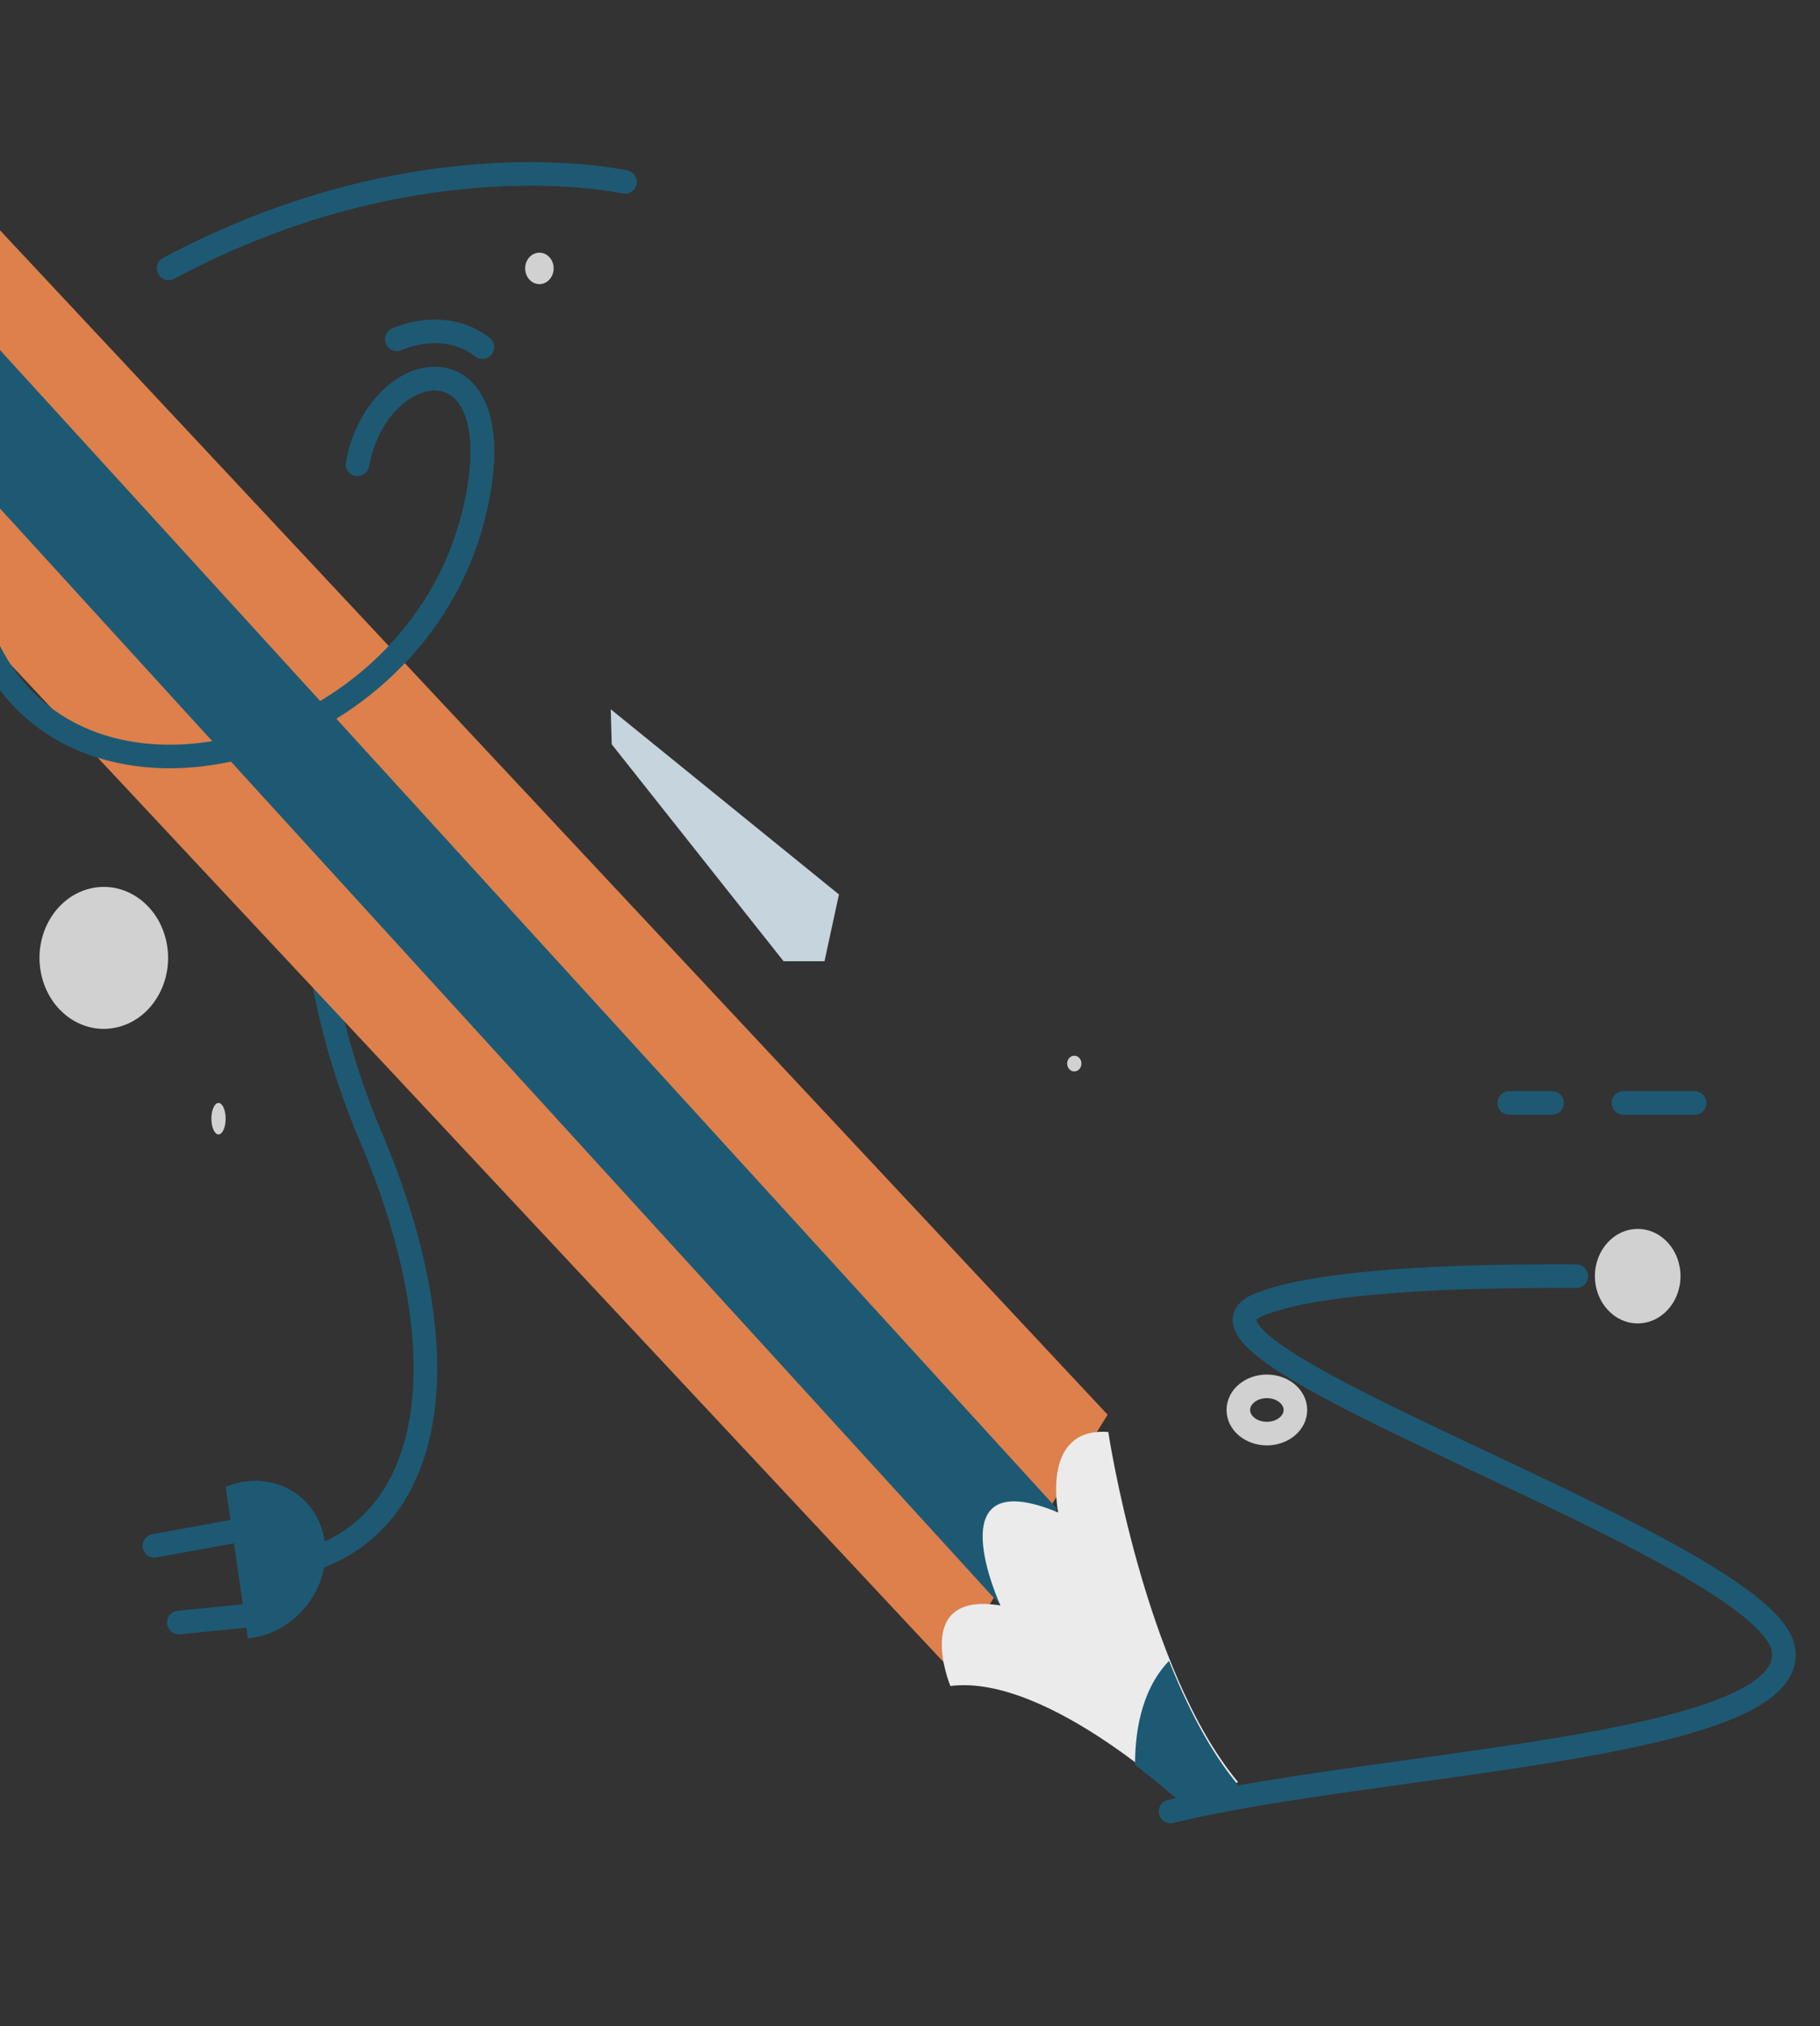 <svg width="62" height="69" viewBox="0 0 62 69" fill="none" xmlns="http://www.w3.org/2000/svg">
<rect x="0" y="0" width="62" height="69" fill="#333333" stroke="none"/>
<g opacity="0.9">
<path d="M10.861 25.764C10.861 25.764 9.607 31.598 12.632 38.715C15.657 45.833 14.995 51.656 10.604 53.11" stroke="#1C5D7A" stroke-width="0.803" stroke-miterlimit="10" stroke-linecap="round"/>
<path d="M1.683 13.361C1.683 13.361 -3.056 17.823 -0.074 22.688C3.583 28.654 14.423 25.461 16.213 17.208C17.478 11.371 12.889 12.02 12.177 15.81" stroke="#1C5D7A" stroke-width="0.803" stroke-miterlimit="10" stroke-linecap="round"/>
<path d="M21.292 6.197C21.292 6.197 14.239 4.594 5.744 9.14" stroke="#1C5D7A" stroke-width="0.803" stroke-miterlimit="10" stroke-linecap="round"/>
<path d="M-0.993 6.781L-3.697 8.456L-5.665 11.618L-6.371 15.432L32.353 56.827L37.732 48.176L-0.993 6.781Z" fill="#EF884F"/>
<path d="M36.01 51.38L34.045 54.622L-5.635 11.141L-3.67 7.9L36.01 51.38Z" fill="#1C5D7A"/>
<path d="M32.375 57.415C32.375 57.415 31.037 54.175 34.081 54.673C34.081 54.673 31.814 49.747 36.049 51.507C36.049 51.507 35.441 48.59 37.755 48.765C37.755 48.765 38.964 56.824 42.174 60.687L40.535 61.568C40.533 61.572 35.749 56.99 32.375 57.415Z" fill="white"/>
<path d="M39.825 56.559C40.446 58.123 41.221 59.639 42.174 60.783L40.533 61.665C40.533 61.665 39.783 60.948 38.668 60.105C38.66 59.177 38.814 57.604 39.825 56.559Z" fill="#1C5D7A"/>
<path d="M53.699 43.459C49.552 43.436 44.876 43.613 42.884 44.431C38.928 46.051 60.242 52.777 60.755 56.179C61.268 59.584 46.827 59.989 39.876 61.688" stroke="#1C5D7A" stroke-width="0.803" stroke-miterlimit="10" stroke-linecap="round"/>
<path d="M52.873 37.56C52.407 37.56 51.919 37.56 51.415 37.56" stroke="#1C5D7A" stroke-width="0.803" stroke-miterlimit="10" stroke-linecap="round"/>
<path d="M57.731 37.56C57.731 37.56 56.785 37.56 55.302 37.56" stroke="#1C5D7A" stroke-width="0.803" stroke-miterlimit="10" stroke-linecap="round"/>
<path d="M26.693 32.734H28.087L28.58 30.46L20.806 24.154L20.838 25.345L26.693 32.734Z" fill="#D5E6EF"/>
<path d="M0.112 15.396C-0.929 17.154 -1.811 19.852 -0.074 22.688C3.583 28.654 14.423 25.461 16.212 17.208C17.16 12.84 14.829 12.105 13.298 13.598" stroke="#1C5D7A" stroke-width="0.803" stroke-miterlimit="10" stroke-linecap="round"/>
<path d="M7.687 50.632C7.811 50.581 7.937 50.539 8.068 50.505C9.51 50.155 10.849 51.038 11.06 52.483C11.271 53.925 10.273 55.378 8.831 55.729C8.701 55.76 8.57 55.78 8.442 55.791L7.687 50.632Z" fill="#1C5D7A"/>
<path d="M6.091 55.254L9.147 54.95L8.579 52.037L5.26 52.642" stroke="#1C5D7A" stroke-width="0.803" stroke-miterlimit="10" stroke-linecap="round"/>
<path d="M13.517 11.555C13.517 11.555 15.111 10.797 16.432 11.821" stroke="#1C5D7A" stroke-width="0.803" stroke-miterlimit="10" stroke-linecap="round"/>
<path d="M42.185 48.015C42.185 48.46 42.62 48.82 43.157 48.82C43.694 48.82 44.129 48.46 44.129 48.015C44.129 47.571 43.694 47.211 43.157 47.211C42.62 47.211 42.185 47.571 42.185 48.015Z" stroke="#E2E2E2" stroke-width="0.803" stroke-miterlimit="10"/>
<path d="M54.332 43.458C54.332 44.347 54.985 45.067 55.79 45.067C56.595 45.067 57.248 44.347 57.248 43.458C57.248 42.57 56.595 41.85 55.79 41.85C54.985 41.85 54.332 42.57 54.332 43.458Z" fill="#E2E2E2"/>
<path d="M36.354 36.219C36.354 36.367 36.462 36.487 36.597 36.487C36.73 36.487 36.84 36.368 36.84 36.219C36.84 36.071 36.732 35.951 36.597 35.951C36.462 35.951 36.354 36.071 36.354 36.219Z" fill="#E2E2E2"/>
<path d="M1.405 33.178C1.126 31.879 1.854 30.576 3.031 30.268C4.208 29.96 5.388 30.764 5.667 32.063C5.946 33.362 5.218 34.665 4.041 34.972C2.864 35.28 1.684 34.477 1.405 33.178Z" fill="#E2E2E2"/>
<path d="M7.201 38.096C7.201 38.391 7.309 38.632 7.444 38.632C7.578 38.632 7.687 38.393 7.687 38.096C7.687 37.801 7.578 37.56 7.444 37.56C7.309 37.56 7.201 37.801 7.201 38.096Z" fill="#E2E2E2"/>
<path d="M17.89 9.14C17.89 9.435 18.108 9.676 18.375 9.676C18.643 9.676 18.861 9.435 18.861 9.14C18.861 8.844 18.643 8.604 18.375 8.604C18.108 8.604 17.89 8.844 17.89 9.14Z" fill="#E2E2E2"/>
</g>
</svg>
